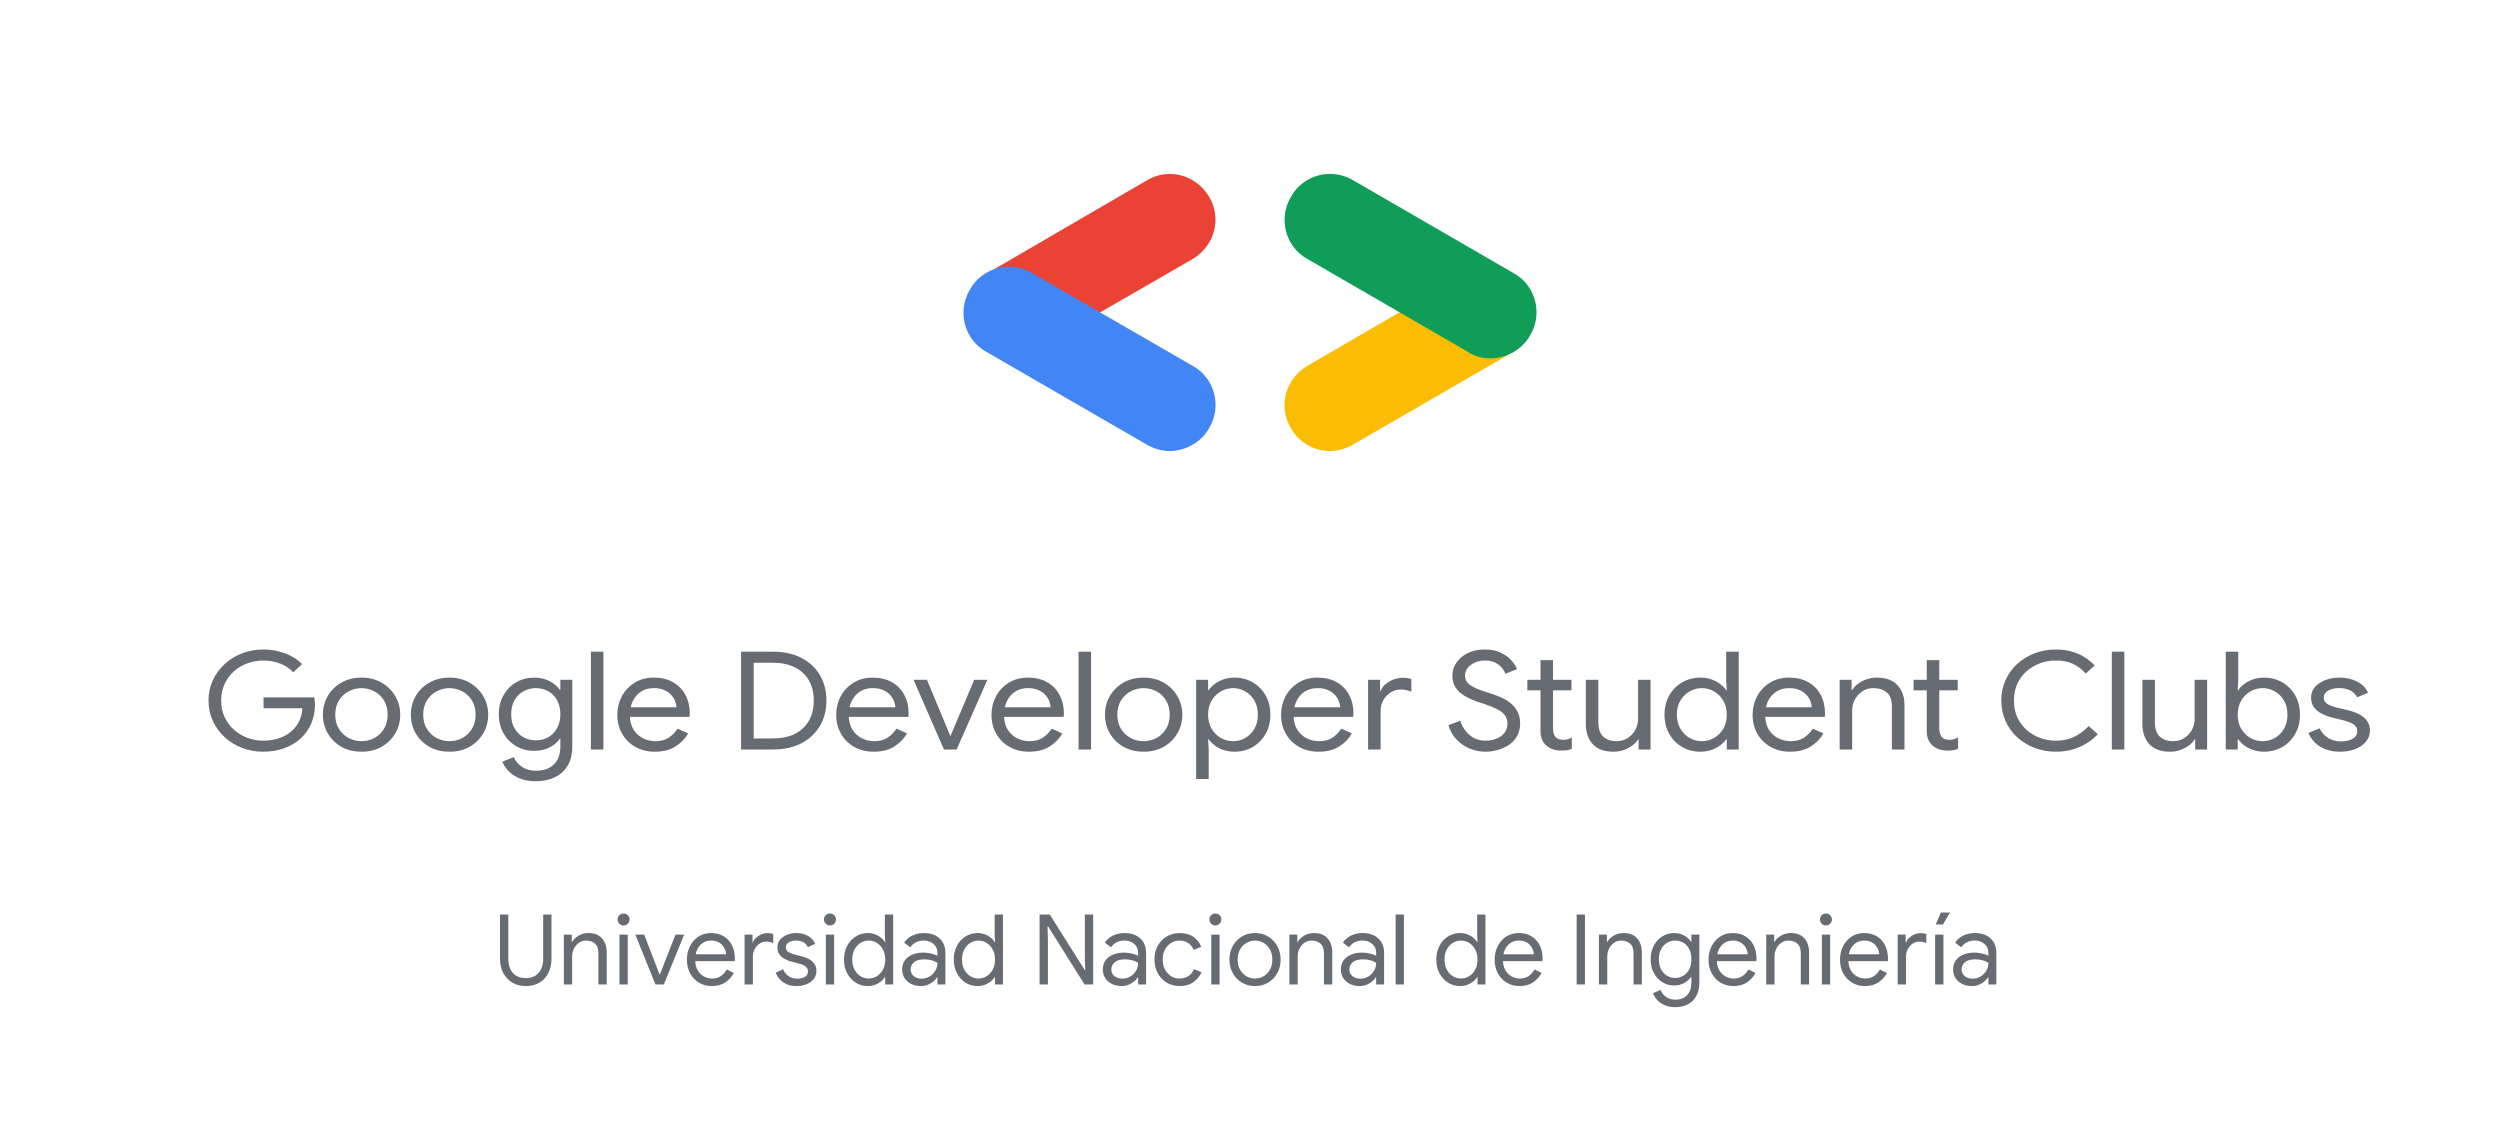 <svg width="200" height="91" viewBox="0 0 200 91" fill="none" xmlns="http://www.w3.org/2000/svg">
<path d="M87.99 25L95.417 20.719C97.167 19.667 97.771 17.49 96.729 15.74C95.677 13.99 93.5 13.385 91.75 14.427L78.99 21.854L87.99 25Z" fill="#EA4335"/>
<path d="M93.583 36.083C94.802 36.083 96.115 35.385 96.729 34.25C97.781 32.5 97.167 30.229 95.417 29.271L82.573 21.854C80.823 20.802 78.552 21.417 77.594 23.167C76.542 24.917 77.156 27.188 78.906 28.146L91.75 35.573C92.354 35.917 92.969 36.083 93.583 36.083Z" fill="#4285F4"/>
<path d="M106.417 36.083C107.021 36.083 107.635 35.906 108.25 35.562L121.094 28.135L112.094 24.906L104.583 29.271C102.833 30.323 102.229 32.5 103.271 34.25C103.885 35.385 105.115 36.083 106.417 36.083Z" fill="#FBBC04"/>
<path d="M119.261 28.667C120.479 28.667 121.792 27.969 122.406 26.833C123.458 25.083 122.844 22.812 121.094 21.854L108.261 14.427C106.511 13.375 104.24 13.99 103.281 15.74C102.229 17.49 102.844 19.76 104.594 20.719L117.427 28.146C117.948 28.49 118.563 28.667 119.261 28.667Z" fill="#0F9D58"/>
<g clip-path="url(#clip0_0_1)">
<path d="M21.055 60.137C20.458 60.137 19.894 60.035 19.362 59.832C18.831 59.625 18.365 59.336 17.965 58.966C17.566 58.596 17.252 58.163 17.023 57.667C16.795 57.171 16.68 56.63 16.68 56.044C16.68 55.463 16.795 54.924 17.023 54.428C17.252 53.932 17.566 53.499 17.965 53.129C18.365 52.759 18.831 52.472 19.362 52.269C19.894 52.062 20.458 51.958 21.055 51.958C21.679 51.958 22.263 52.062 22.808 52.269C23.357 52.472 23.81 52.759 24.165 53.129L23.454 53.788C23.274 53.58 23.056 53.408 22.802 53.269C22.551 53.131 22.281 53.025 21.991 52.952C21.701 52.879 21.394 52.842 21.069 52.842C20.621 52.842 20.192 52.918 19.784 53.068C19.375 53.218 19.015 53.434 18.703 53.715C18.391 53.995 18.145 54.333 17.965 54.727C17.785 55.117 17.695 55.557 17.695 56.044C17.695 56.536 17.787 56.98 17.972 57.374C18.156 57.764 18.404 58.1 18.716 58.38C19.033 58.661 19.393 58.877 19.797 59.027C20.206 59.178 20.629 59.253 21.069 59.253C21.446 59.253 21.813 59.204 22.169 59.106C22.529 59.005 22.852 58.85 23.137 58.643C23.427 58.435 23.667 58.169 23.856 57.844C24.045 57.514 24.159 57.12 24.198 56.66H21.082V55.794H25.147C25.16 55.892 25.171 55.986 25.18 56.075C25.193 56.16 25.2 56.254 25.2 56.356V56.362C25.2 56.923 25.097 57.435 24.89 57.899C24.688 58.362 24.403 58.761 24.034 59.094C23.665 59.423 23.227 59.68 22.722 59.863C22.217 60.046 21.662 60.137 21.055 60.137ZM28.922 60.137C28.316 60.137 27.78 60.007 27.314 59.747C26.853 59.482 26.491 59.127 26.227 58.679C25.964 58.228 25.832 57.726 25.832 57.173C25.832 56.62 25.964 56.12 26.227 55.672C26.491 55.221 26.853 54.865 27.314 54.605C27.78 54.341 28.316 54.209 28.922 54.209C29.528 54.209 30.062 54.343 30.523 54.611C30.989 54.876 31.353 55.233 31.617 55.685C31.885 56.132 32.019 56.628 32.019 57.173C32.019 57.726 31.885 58.228 31.617 58.679C31.353 59.127 30.989 59.482 30.523 59.747C30.062 60.007 29.528 60.137 28.922 60.137V60.137ZM28.922 59.295C29.282 59.295 29.623 59.212 29.943 59.045C30.264 58.874 30.521 58.631 30.714 58.313C30.912 57.996 31.011 57.616 31.011 57.173C31.011 56.73 30.912 56.349 30.714 56.032C30.521 55.715 30.264 55.473 29.943 55.306C29.623 55.136 29.282 55.05 28.922 55.05C28.562 55.05 28.219 55.136 27.894 55.306C27.573 55.473 27.314 55.715 27.117 56.032C26.919 56.349 26.82 56.73 26.82 57.173C26.82 57.616 26.919 57.996 27.117 58.313C27.314 58.631 27.573 58.874 27.894 59.045C28.219 59.212 28.562 59.295 28.922 59.295V59.295ZM35.959 60.137C35.353 60.137 34.817 60.007 34.352 59.747C33.89 59.482 33.528 59.127 33.264 58.679C33.001 58.228 32.869 57.726 32.869 57.173C32.869 56.62 33.001 56.12 33.264 55.672C33.528 55.221 33.89 54.865 34.352 54.605C34.817 54.341 35.353 54.209 35.959 54.209C36.565 54.209 37.099 54.343 37.56 54.611C38.026 54.876 38.391 55.233 38.654 55.685C38.922 56.132 39.056 56.628 39.056 57.173C39.056 57.726 38.922 58.228 38.654 58.679C38.391 59.127 38.026 59.482 37.56 59.747C37.099 60.007 36.565 60.137 35.959 60.137ZM35.959 59.295C36.319 59.295 36.66 59.212 36.98 59.045C37.301 58.874 37.558 58.631 37.751 58.313C37.949 57.996 38.048 57.616 38.048 57.173C38.048 56.73 37.949 56.349 37.751 56.032C37.558 55.715 37.301 55.473 36.98 55.306C36.66 55.136 36.319 55.05 35.959 55.05C35.599 55.05 35.256 55.136 34.931 55.306C34.611 55.473 34.352 55.715 34.154 56.032C33.956 56.349 33.857 56.73 33.857 57.173C33.857 57.616 33.956 57.996 34.154 58.313C34.352 58.631 34.611 58.874 34.931 59.045C35.256 59.212 35.599 59.295 35.959 59.295ZM42.864 62.498C42.355 62.498 41.916 62.418 41.547 62.26C41.182 62.105 40.888 61.906 40.664 61.662C40.44 61.422 40.282 61.178 40.19 60.93L41.105 60.57C41.233 60.879 41.448 61.137 41.751 61.345C42.054 61.552 42.425 61.656 42.864 61.656C43.497 61.656 43.983 61.485 44.321 61.143C44.659 60.806 44.828 60.334 44.828 59.728V59.106H44.782C44.593 59.379 44.321 59.608 43.965 59.795C43.609 59.978 43.196 60.07 42.726 60.07C42.208 60.07 41.733 59.946 41.303 59.698C40.873 59.45 40.532 59.106 40.282 58.667C40.031 58.224 39.906 57.716 39.906 57.142C39.906 56.565 40.031 56.057 40.282 55.617C40.532 55.174 40.873 54.829 41.303 54.581C41.733 54.333 42.208 54.209 42.726 54.209C43.196 54.209 43.609 54.302 43.965 54.489C44.321 54.676 44.593 54.908 44.782 55.184H44.828V54.386H45.783V59.741C45.783 60.359 45.654 60.871 45.395 61.278C45.14 61.688 44.795 61.993 44.36 62.193C43.925 62.396 43.427 62.498 42.864 62.498ZM42.864 59.228C43.22 59.228 43.548 59.147 43.846 58.984C44.145 58.818 44.382 58.578 44.558 58.265C44.738 57.952 44.828 57.577 44.828 57.142C44.828 56.691 44.738 56.311 44.558 56.002C44.382 55.689 44.145 55.453 43.846 55.294C43.548 55.132 43.22 55.05 42.864 55.05C42.513 55.05 42.186 55.134 41.883 55.3C41.584 55.463 41.345 55.699 41.165 56.008C40.984 56.317 40.895 56.695 40.895 57.142C40.895 57.586 40.984 57.962 41.165 58.271C41.345 58.58 41.584 58.818 41.883 58.984C42.186 59.147 42.513 59.228 42.864 59.228ZM47.271 59.96V52.135H48.273V59.96H47.271ZM52.385 60.137C51.801 60.137 51.283 60.009 50.83 59.753C50.378 59.497 50.024 59.147 49.77 58.704C49.515 58.261 49.387 57.754 49.387 57.185C49.387 56.652 49.506 56.16 49.743 55.709C49.985 55.258 50.323 54.896 50.758 54.623C51.197 54.347 51.711 54.209 52.3 54.209C52.897 54.209 53.411 54.331 53.841 54.575C54.272 54.819 54.601 55.156 54.83 55.587C55.063 56.018 55.179 56.51 55.179 57.063C55.179 57.116 55.177 57.169 55.172 57.222C55.172 57.27 55.168 57.313 55.159 57.35H49.974V56.581H54.118C54.109 56.431 54.072 56.266 54.006 56.087C53.94 55.908 53.835 55.742 53.69 55.587C53.545 55.428 53.358 55.3 53.13 55.203C52.906 55.101 52.629 55.05 52.3 55.05C51.909 55.05 51.568 55.144 51.278 55.331C50.993 55.518 50.773 55.772 50.62 56.093C50.466 56.41 50.389 56.774 50.389 57.185C50.389 57.657 50.486 58.049 50.679 58.362C50.877 58.675 51.131 58.909 51.443 59.064C51.755 59.218 52.08 59.295 52.418 59.295C52.858 59.295 53.22 59.2 53.505 59.009C53.795 58.813 54.028 58.574 54.204 58.289L55.054 58.673C54.817 59.092 54.476 59.442 54.032 59.722C53.593 59.999 53.044 60.137 52.385 60.137ZM59.288 59.96V52.135H61.838C62.721 52.135 63.481 52.302 64.118 52.635C64.755 52.964 65.247 53.424 65.594 54.013C65.941 54.603 66.114 55.28 66.114 56.044C66.114 56.813 65.941 57.49 65.594 58.075C65.247 58.661 64.755 59.123 64.118 59.46C63.481 59.794 62.721 59.96 61.838 59.96H59.288ZM60.296 59.076H61.838C62.501 59.076 63.077 58.958 63.564 58.722C64.052 58.482 64.43 58.136 64.698 57.685C64.966 57.234 65.1 56.687 65.1 56.044C65.1 55.406 64.966 54.861 64.698 54.41C64.43 53.959 64.052 53.615 63.564 53.379C63.077 53.139 62.501 53.019 61.838 53.019H60.296V59.076ZM69.895 60.137C69.311 60.137 68.793 60.009 68.341 59.753C67.888 59.497 67.534 59.147 67.28 58.704C67.025 58.261 66.898 57.754 66.898 57.185C66.898 56.652 67.016 56.16 67.253 55.709C67.495 55.258 67.833 54.896 68.268 54.623C68.707 54.347 69.221 54.209 69.81 54.209C70.407 54.209 70.921 54.331 71.352 54.575C71.782 54.819 72.112 55.156 72.34 55.587C72.573 56.018 72.689 56.51 72.689 57.063C72.689 57.116 72.687 57.169 72.683 57.222C72.683 57.27 72.678 57.313 72.669 57.35H67.484V56.581H71.628C71.62 56.431 71.582 56.266 71.516 56.087C71.451 55.908 71.345 55.742 71.2 55.587C71.055 55.428 70.868 55.3 70.64 55.203C70.416 55.101 70.139 55.05 69.81 55.05C69.419 55.05 69.079 55.144 68.789 55.331C68.503 55.518 68.283 55.772 68.13 56.093C67.976 56.41 67.899 56.774 67.899 57.185C67.899 57.657 67.996 58.049 68.189 58.362C68.387 58.675 68.641 58.909 68.953 59.064C69.265 59.218 69.59 59.295 69.928 59.295C70.368 59.295 70.73 59.2 71.016 59.009C71.305 58.813 71.538 58.574 71.714 58.289L72.564 58.673C72.327 59.092 71.986 59.442 71.543 59.722C71.103 59.999 70.554 60.137 69.895 60.137ZM75.516 59.96L73.084 54.386H74.158L76.023 58.868H76.043L77.934 54.386H78.988L76.53 59.96H75.516ZM82.317 60.137C81.733 60.137 81.214 60.009 80.762 59.753C80.309 59.497 79.956 59.147 79.701 58.704C79.446 58.261 79.319 57.754 79.319 57.185C79.319 56.652 79.437 56.16 79.675 55.709C79.916 55.258 80.254 54.896 80.689 54.623C81.129 54.347 81.642 54.209 82.231 54.209C82.829 54.209 83.342 54.331 83.773 54.575C84.203 54.819 84.533 55.156 84.761 55.587C84.994 56.018 85.11 56.51 85.11 57.063C85.11 57.116 85.108 57.169 85.104 57.222C85.104 57.27 85.099 57.313 85.091 57.35H79.905V56.581H84.05C84.041 56.431 84.004 56.266 83.938 56.087C83.872 55.908 83.766 55.742 83.621 55.587C83.476 55.428 83.29 55.3 83.061 55.203C82.837 55.101 82.561 55.05 82.231 55.05C81.84 55.05 81.5 55.144 81.21 55.331C80.924 55.518 80.705 55.772 80.551 56.093C80.397 56.41 80.32 56.774 80.32 57.185C80.32 57.657 80.417 58.049 80.61 58.362C80.808 58.675 81.063 58.909 81.374 59.064C81.686 59.218 82.011 59.295 82.35 59.295C82.789 59.295 83.151 59.2 83.437 59.009C83.727 58.813 83.96 58.574 84.135 58.289L84.985 58.673C84.748 59.092 84.408 59.442 83.964 59.722C83.525 59.999 82.976 60.137 82.317 60.137ZM86.283 59.96V52.135H87.284V59.96H86.283ZM91.489 60.137C90.883 60.137 90.347 60.007 89.881 59.747C89.42 59.482 89.058 59.127 88.794 58.679C88.53 58.228 88.399 57.726 88.399 57.173C88.399 56.62 88.53 56.12 88.794 55.672C89.058 55.221 89.42 54.865 89.881 54.605C90.347 54.341 90.883 54.209 91.489 54.209C92.095 54.209 92.629 54.343 93.09 54.611C93.555 54.876 93.92 55.233 94.184 55.685C94.452 56.132 94.585 56.628 94.585 57.173C94.585 57.726 94.452 58.228 94.184 58.679C93.92 59.127 93.555 59.482 93.09 59.747C92.629 60.007 92.095 60.137 91.489 60.137ZM91.489 59.295C91.849 59.295 92.189 59.212 92.51 59.045C92.831 58.874 93.088 58.631 93.281 58.313C93.479 57.996 93.577 57.616 93.577 57.173C93.577 56.73 93.479 56.349 93.281 56.032C93.088 55.715 92.831 55.473 92.51 55.306C92.189 55.136 91.849 55.05 91.489 55.05C91.129 55.05 90.786 55.136 90.461 55.306C90.14 55.473 89.881 55.715 89.683 56.032C89.486 56.349 89.387 56.73 89.387 57.173C89.387 57.616 89.486 57.996 89.683 58.313C89.881 58.631 90.14 58.874 90.461 59.045C90.786 59.212 91.129 59.295 91.489 59.295ZM95.693 62.321V54.386H96.648V55.215H96.695C96.804 55.04 96.96 54.877 97.162 54.727C97.364 54.572 97.599 54.449 97.867 54.355C98.135 54.257 98.43 54.209 98.75 54.209C99.299 54.209 99.791 54.337 100.226 54.593C100.661 54.849 101.004 55.199 101.254 55.642C101.504 56.085 101.63 56.596 101.63 57.173C101.63 57.75 101.504 58.261 101.254 58.704C101.004 59.147 100.661 59.497 100.226 59.753C99.791 60.009 99.299 60.137 98.75 60.137C98.271 60.137 97.85 60.035 97.485 59.832C97.125 59.625 96.861 59.395 96.695 59.143H96.648L96.695 59.905V62.321H95.693ZM98.645 59.295C98.992 59.295 99.317 59.21 99.62 59.039C99.923 58.864 100.167 58.618 100.351 58.301C100.536 57.98 100.628 57.604 100.628 57.173C100.628 56.738 100.536 56.362 100.351 56.044C100.167 55.727 99.923 55.483 99.62 55.313C99.317 55.138 98.992 55.05 98.645 55.05C98.298 55.05 97.973 55.138 97.67 55.313C97.367 55.483 97.121 55.727 96.932 56.044C96.743 56.362 96.648 56.738 96.648 57.173C96.648 57.612 96.743 57.99 96.932 58.307C97.121 58.62 97.367 58.864 97.67 59.039C97.973 59.21 98.298 59.295 98.645 59.295ZM105.483 60.137C104.898 60.137 104.38 60.009 103.928 59.753C103.475 59.497 103.122 59.147 102.867 58.704C102.612 58.261 102.485 57.754 102.485 57.185C102.485 56.652 102.603 56.16 102.84 55.709C103.082 55.258 103.42 54.896 103.855 54.623C104.294 54.347 104.808 54.209 105.397 54.209C105.994 54.209 106.508 54.331 106.939 54.575C107.369 54.819 107.699 55.156 107.927 55.587C108.16 56.018 108.276 56.51 108.276 57.063C108.276 57.116 108.274 57.169 108.27 57.222C108.27 57.27 108.265 57.313 108.257 57.35H103.071V56.581H107.215C107.207 56.431 107.169 56.266 107.103 56.087C107.038 55.908 106.932 55.742 106.787 55.587C106.642 55.428 106.456 55.3 106.227 55.203C106.003 55.101 105.726 55.05 105.397 55.05C105.006 55.05 104.666 55.144 104.376 55.331C104.09 55.518 103.871 55.772 103.717 56.093C103.563 56.41 103.486 56.774 103.486 57.185C103.486 57.657 103.583 58.049 103.776 58.362C103.974 58.675 104.229 58.909 104.54 59.064C104.852 59.218 105.177 59.295 105.516 59.295C105.955 59.295 106.317 59.2 106.603 59.009C106.893 58.813 107.125 58.574 107.301 58.289L108.151 58.673C107.914 59.092 107.573 59.442 107.13 59.722C106.691 59.999 106.141 60.137 105.483 60.137ZM109.448 59.96V54.386H110.404V55.282H110.45C110.529 55.071 110.661 54.888 110.845 54.733C111.03 54.575 111.243 54.451 111.484 54.361C111.726 54.268 111.963 54.221 112.196 54.221C112.38 54.221 112.523 54.231 112.624 54.251C112.725 54.268 112.82 54.294 112.908 54.331V55.337C112.78 55.28 112.644 55.237 112.499 55.209C112.354 55.176 112.207 55.16 112.058 55.16C111.768 55.16 111.5 55.237 111.254 55.392C111.012 55.546 110.817 55.752 110.667 56.008C110.522 56.26 110.45 56.538 110.45 56.843V59.96H109.448V59.96ZM118.824 60.137C118.416 60.137 118.009 60.058 117.605 59.899C117.206 59.737 116.852 59.499 116.545 59.186C116.237 58.873 116.013 58.482 115.872 58.014L116.828 57.655C116.96 58.106 117.203 58.486 117.559 58.795C117.915 59.1 118.343 59.253 118.844 59.253C119.16 59.253 119.45 59.2 119.714 59.094C119.977 58.988 120.19 58.834 120.353 58.631C120.515 58.423 120.597 58.175 120.597 57.886C120.597 57.622 120.526 57.398 120.386 57.215C120.25 57.033 120.043 56.872 119.766 56.734C119.49 56.591 119.152 56.453 118.752 56.319L118.218 56.148C117.985 56.067 117.748 55.969 117.507 55.855C117.265 55.742 117.043 55.603 116.841 55.441C116.643 55.278 116.485 55.083 116.367 54.855C116.248 54.623 116.189 54.351 116.189 54.038C116.189 53.66 116.299 53.314 116.518 53.001C116.738 52.684 117.041 52.432 117.427 52.245C117.814 52.054 118.26 51.958 118.765 51.958C119.292 51.958 119.734 52.047 120.089 52.226C120.45 52.405 120.733 52.617 120.939 52.861C121.15 53.105 121.291 53.328 121.361 53.532L120.425 53.904C120.381 53.753 120.291 53.597 120.155 53.434C120.023 53.267 119.846 53.127 119.622 53.013C119.398 52.899 119.116 52.842 118.778 52.842C118.501 52.842 118.242 52.895 118.001 53.001C117.763 53.103 117.57 53.243 117.421 53.422C117.276 53.597 117.203 53.802 117.203 54.038C117.203 54.363 117.344 54.621 117.625 54.812C117.911 55.004 118.295 55.174 118.778 55.325L119.332 55.502C119.582 55.583 119.839 55.683 120.103 55.8C120.366 55.914 120.612 56.063 120.84 56.246C121.069 56.429 121.253 56.652 121.394 56.917C121.539 57.181 121.611 57.5 121.611 57.874C121.611 58.273 121.526 58.616 121.354 58.905C121.187 59.194 120.966 59.43 120.689 59.612C120.412 59.791 120.109 59.924 119.78 60.009C119.455 60.094 119.136 60.137 118.824 60.137ZM122.187 54.386H125.718V55.227H122.187V54.386ZM123.241 58.496V52.812H124.242V58.265C124.242 58.557 124.306 58.785 124.433 58.948C124.565 59.106 124.78 59.186 125.079 59.186C125.215 59.186 125.338 59.167 125.448 59.131C125.558 59.094 125.657 59.049 125.745 58.996V59.905C125.639 59.95 125.525 59.985 125.402 60.009C125.283 60.033 125.121 60.046 124.914 60.046C124.409 60.046 124.003 59.909 123.695 59.637C123.392 59.364 123.241 58.984 123.241 58.496ZM129.092 60.137C128.354 60.137 127.799 59.938 127.425 59.539C127.052 59.137 126.865 58.588 126.865 57.893V54.386H127.867V57.752C127.867 58.305 128.003 58.702 128.275 58.942C128.552 59.178 128.897 59.295 129.31 59.295C129.661 59.295 129.966 59.21 130.226 59.039C130.489 58.864 130.691 58.643 130.832 58.374C130.972 58.106 131.043 57.825 131.043 57.533V54.386H132.044V59.96H131.089V59.149H131.043C130.942 59.324 130.79 59.486 130.588 59.637C130.386 59.787 130.157 59.907 129.903 59.997C129.648 60.09 129.378 60.137 129.092 60.137ZM136.039 60.137C135.495 60.137 135.003 60.009 134.563 59.753C134.129 59.497 133.786 59.147 133.536 58.704C133.285 58.261 133.16 57.75 133.16 57.173C133.16 56.596 133.285 56.085 133.536 55.642C133.786 55.199 134.129 54.849 134.563 54.593C135.003 54.337 135.495 54.209 136.039 54.209C136.36 54.209 136.654 54.257 136.922 54.355C137.19 54.449 137.423 54.572 137.621 54.727C137.823 54.877 137.981 55.04 138.095 55.215H138.141L138.095 54.44V52.135H139.097V59.96H138.141V59.143H138.095C137.981 59.31 137.823 59.47 137.621 59.625C137.423 59.775 137.19 59.897 136.922 59.991C136.654 60.088 136.36 60.137 136.039 60.137ZM136.145 59.295C136.492 59.295 136.817 59.21 137.12 59.039C137.423 58.864 137.669 58.62 137.858 58.307C138.047 57.99 138.141 57.612 138.141 57.173C138.141 56.738 138.047 56.362 137.858 56.044C137.669 55.727 137.423 55.483 137.12 55.313C136.817 55.138 136.492 55.05 136.145 55.05C135.798 55.05 135.473 55.138 135.17 55.313C134.866 55.483 134.62 55.727 134.432 56.044C134.243 56.362 134.148 56.738 134.148 57.173C134.148 57.604 134.243 57.98 134.432 58.301C134.62 58.618 134.866 58.864 135.17 59.039C135.473 59.21 135.798 59.295 136.145 59.295ZM143.207 60.137C142.623 60.137 142.104 60.009 141.652 59.753C141.199 59.497 140.846 59.147 140.591 58.704C140.336 58.261 140.209 57.754 140.209 57.185C140.209 56.652 140.327 56.16 140.565 55.709C140.806 55.258 141.145 54.896 141.579 54.623C142.019 54.347 142.533 54.209 143.121 54.209C143.719 54.209 144.232 54.331 144.663 54.575C145.093 54.819 145.423 55.156 145.651 55.587C145.884 56.018 146 56.51 146 57.063C146 57.116 145.998 57.169 145.994 57.222C145.994 57.27 145.99 57.313 145.981 57.35H140.795V56.581H144.94C144.931 56.431 144.894 56.266 144.828 56.087C144.762 55.908 144.656 55.742 144.511 55.587C144.366 55.428 144.18 55.3 143.951 55.203C143.727 55.101 143.451 55.05 143.121 55.05C142.73 55.05 142.39 55.144 142.1 55.331C141.814 55.518 141.595 55.772 141.441 56.093C141.287 56.41 141.21 56.774 141.21 57.185C141.21 57.657 141.307 58.049 141.5 58.362C141.698 58.675 141.953 58.909 142.265 59.064C142.576 59.218 142.902 59.295 143.24 59.295C143.679 59.295 144.041 59.2 144.327 59.009C144.617 58.813 144.85 58.574 145.025 58.289L145.875 58.673C145.638 59.092 145.298 59.442 144.854 59.722C144.415 59.999 143.866 60.137 143.207 60.137ZM147.173 59.96V54.386H148.128V55.203H148.174C148.332 54.934 148.589 54.703 148.945 54.508C149.305 54.308 149.698 54.209 150.124 54.209C150.862 54.209 151.418 54.408 151.791 54.806C152.169 55.205 152.358 55.731 152.358 56.386V59.96H151.35V56.526C151.35 55.99 151.209 55.609 150.928 55.386C150.652 55.162 150.294 55.05 149.854 55.05C149.52 55.05 149.228 55.138 148.978 55.313C148.728 55.483 148.53 55.703 148.385 55.971C148.244 56.24 148.174 56.524 148.174 56.825V59.96H147.173ZM153.086 54.386H156.618V55.227H153.086V54.386ZM154.14 58.496V52.812H155.142V58.265C155.142 58.557 155.206 58.785 155.333 58.948C155.465 59.106 155.68 59.186 155.979 59.186C156.115 59.186 156.238 59.167 156.348 59.131C156.458 59.094 156.556 59.049 156.644 58.996V59.905C156.539 59.95 156.425 59.985 156.302 60.009C156.183 60.033 156.02 60.046 155.814 60.046C155.309 60.046 154.903 59.909 154.595 59.637C154.292 59.364 154.14 58.984 154.14 58.496ZM164.478 60.137C163.859 60.137 163.284 60.033 162.752 59.826C162.221 59.619 161.755 59.332 161.355 58.966C160.96 58.596 160.652 58.161 160.433 57.661C160.213 57.161 160.103 56.622 160.103 56.044C160.103 55.463 160.213 54.924 160.433 54.428C160.652 53.932 160.96 53.501 161.355 53.135C161.755 52.765 162.221 52.476 162.752 52.269C163.284 52.062 163.859 51.958 164.478 51.958C164.913 51.958 165.317 52.009 165.691 52.111C166.064 52.212 166.409 52.358 166.725 52.55C167.041 52.741 167.325 52.971 167.575 53.239L166.857 53.885C166.642 53.645 166.413 53.448 166.172 53.294C165.934 53.139 165.675 53.025 165.394 52.952C165.117 52.879 164.812 52.842 164.478 52.842C163.872 52.842 163.314 52.974 162.805 53.239C162.295 53.499 161.887 53.869 161.579 54.349C161.272 54.825 161.118 55.39 161.118 56.044C161.118 56.695 161.272 57.26 161.579 57.74C161.887 58.22 162.295 58.592 162.805 58.856C163.314 59.12 163.872 59.253 164.478 59.253C164.852 59.253 165.192 59.206 165.5 59.112C165.811 59.015 166.099 58.879 166.363 58.704C166.626 58.529 166.87 58.322 167.094 58.082L167.825 58.734C167.579 59.007 167.285 59.249 166.943 59.46C166.6 59.672 166.222 59.838 165.809 59.96C165.396 60.078 164.953 60.137 164.478 60.137ZM168.945 59.96V52.135H169.947V59.96H168.945ZM173.618 60.137C172.88 60.137 172.324 59.938 171.951 59.539C171.577 59.137 171.39 58.588 171.39 57.893V54.386H172.392V57.752C172.392 58.305 172.528 58.702 172.8 58.942C173.077 59.178 173.422 59.295 173.835 59.295C174.186 59.295 174.492 59.21 174.751 59.039C175.014 58.864 175.216 58.643 175.357 58.374C175.498 58.106 175.568 57.825 175.568 57.533V54.386H176.569V59.96H175.614V59.149H175.568C175.467 59.324 175.315 59.486 175.113 59.637C174.911 59.787 174.683 59.907 174.428 59.997C174.173 60.09 173.903 60.137 173.618 60.137ZM181.118 60.137C180.797 60.137 180.503 60.088 180.235 59.991C179.967 59.897 179.732 59.775 179.53 59.625C179.328 59.47 179.172 59.31 179.062 59.143H179.016V59.96H178.06V52.135H179.062V54.44L179.016 55.215H179.062C179.172 55.04 179.328 54.877 179.53 54.727C179.732 54.572 179.967 54.449 180.235 54.355C180.503 54.257 180.797 54.209 181.118 54.209C181.667 54.209 182.159 54.337 182.594 54.593C183.028 54.849 183.371 55.199 183.621 55.642C183.872 56.085 183.997 56.596 183.997 57.173C183.997 57.75 183.872 58.261 183.621 58.704C183.371 59.147 183.028 59.497 182.594 59.753C182.159 60.009 181.667 60.137 181.118 60.137ZM181.012 59.295C181.359 59.295 181.684 59.21 181.987 59.039C182.291 58.864 182.534 58.618 182.719 58.301C182.903 57.98 182.996 57.604 182.996 57.173C182.996 56.738 182.903 56.362 182.719 56.044C182.534 55.727 182.291 55.483 181.987 55.313C181.684 55.138 181.359 55.05 181.012 55.05C180.665 55.05 180.34 55.138 180.037 55.313C179.734 55.483 179.488 55.727 179.299 56.044C179.11 56.362 179.016 56.738 179.016 57.173C179.016 57.612 179.11 57.99 179.299 58.307C179.488 58.62 179.734 58.864 180.037 59.039C180.34 59.21 180.665 59.295 181.012 59.295ZM187.211 60.137C186.763 60.137 186.368 60.07 186.025 59.936C185.683 59.798 185.399 59.615 185.175 59.387C184.951 59.155 184.784 58.905 184.675 58.637L185.571 58.265C185.729 58.602 185.957 58.862 186.256 59.045C186.555 59.224 186.897 59.314 187.284 59.314C187.653 59.314 187.96 59.245 188.206 59.106C188.457 58.968 188.582 58.765 188.582 58.496C188.582 58.33 188.529 58.189 188.424 58.075C188.323 57.962 188.173 57.866 187.976 57.789C187.782 57.708 187.543 57.634 187.257 57.569L186.526 57.392C186.24 57.319 185.973 57.218 185.722 57.087C185.472 56.953 185.27 56.782 185.116 56.575C184.962 56.368 184.885 56.116 184.885 55.819C184.885 55.481 184.991 55.193 185.202 54.953C185.417 54.713 185.696 54.53 186.038 54.404C186.385 54.274 186.757 54.209 187.152 54.209C187.499 54.209 187.824 54.255 188.127 54.349C188.43 54.438 188.696 54.572 188.924 54.752C189.153 54.93 189.326 55.152 189.445 55.416L188.569 55.782C188.419 55.506 188.217 55.315 187.962 55.209C187.712 55.099 187.433 55.044 187.126 55.044C186.796 55.044 186.508 55.111 186.262 55.245C186.021 55.38 185.9 55.563 185.9 55.794C185.9 56.03 185.999 56.207 186.197 56.325C186.399 56.439 186.647 56.532 186.941 56.606L187.811 56.813C188.404 56.951 188.85 57.157 189.148 57.429C189.447 57.702 189.596 58.035 189.596 58.429C189.596 58.779 189.489 59.082 189.274 59.338C189.063 59.594 188.775 59.791 188.41 59.93C188.05 60.068 187.651 60.137 187.211 60.137Z" fill="#676C72"/>
<path d="M42.057 78.884C41.652 78.884 41.295 78.792 40.985 78.609C40.676 78.422 40.434 78.164 40.258 77.835C40.086 77.503 40 77.119 40 76.684V73.16H40.665V76.718C40.665 77.008 40.716 77.27 40.819 77.503C40.926 77.736 41.081 77.919 41.283 78.053C41.49 78.183 41.747 78.248 42.057 78.248C42.366 78.248 42.624 78.183 42.83 78.053C43.04 77.919 43.197 77.736 43.3 77.503C43.403 77.27 43.455 77.008 43.455 76.718V73.16H44.119V76.684C44.119 77.119 44.037 77.503 43.873 77.835C43.709 78.164 43.472 78.422 43.163 78.609C42.857 78.792 42.488 78.884 42.057 78.884ZM45.107 78.758V74.77H45.743V75.355H45.771C45.874 75.164 46.044 74.998 46.281 74.856C46.522 74.715 46.782 74.644 47.06 74.644C47.553 74.644 47.922 74.787 48.166 75.074C48.414 75.357 48.538 75.733 48.538 76.203V78.758H47.874V76.3C47.874 75.914 47.78 75.643 47.593 75.487C47.41 75.326 47.173 75.246 46.883 75.246C46.665 75.246 46.472 75.307 46.304 75.429C46.136 75.551 46.004 75.71 45.909 75.905C45.817 76.096 45.771 76.298 45.771 76.512V78.758H45.107ZM49.557 78.758V74.77H50.221V78.758H49.557ZM49.883 74.037C49.754 74.037 49.641 73.989 49.545 73.894C49.454 73.798 49.408 73.686 49.408 73.556C49.408 73.422 49.454 73.309 49.545 73.218C49.641 73.126 49.754 73.08 49.883 73.08C50.021 73.08 50.136 73.126 50.227 73.218C50.319 73.309 50.365 73.422 50.365 73.556C50.365 73.686 50.319 73.798 50.227 73.894C50.136 73.989 50.021 74.037 49.883 74.037ZM52.436 78.758L50.826 74.77H51.536L52.768 77.973H52.785L54.04 74.77H54.733L53.106 78.758H52.436V78.758ZM56.94 78.884C56.554 78.884 56.21 78.792 55.908 78.609C55.611 78.425 55.376 78.175 55.204 77.858C55.036 77.541 54.952 77.178 54.952 76.77C54.952 76.392 55.03 76.04 55.187 75.716C55.347 75.391 55.572 75.131 55.863 74.936C56.153 74.742 56.493 74.644 56.882 74.644C57.28 74.644 57.62 74.732 57.902 74.908C58.189 75.08 58.408 75.32 58.561 75.63C58.714 75.939 58.79 76.29 58.79 76.684C58.79 76.722 58.788 76.76 58.785 76.798C58.785 76.833 58.782 76.863 58.779 76.89H55.341V76.34H58.091C58.084 76.233 58.057 76.117 58.011 75.991C57.969 75.861 57.898 75.74 57.799 75.63C57.703 75.515 57.581 75.423 57.432 75.355C57.287 75.282 57.104 75.246 56.882 75.246C56.623 75.246 56.397 75.313 56.206 75.446C56.015 75.58 55.868 75.761 55.765 75.991C55.666 76.22 55.616 76.48 55.616 76.77C55.616 77.11 55.681 77.392 55.811 77.618C55.941 77.839 56.109 78.005 56.315 78.116C56.521 78.227 56.737 78.282 56.963 78.282C57.253 78.282 57.493 78.213 57.684 78.076C57.875 77.935 58.028 77.763 58.143 77.56L58.704 77.835C58.548 78.137 58.324 78.387 58.034 78.586C57.744 78.784 57.379 78.884 56.94 78.884ZM59.566 78.758V74.77H60.202V75.412H60.231C60.285 75.259 60.372 75.127 60.495 75.017C60.617 74.902 60.756 74.812 60.913 74.747C61.073 74.683 61.232 74.65 61.388 74.65C61.507 74.65 61.6 74.658 61.669 74.673C61.738 74.684 61.801 74.704 61.858 74.73V75.452C61.774 75.41 61.684 75.379 61.589 75.36C61.493 75.338 61.396 75.326 61.297 75.326C61.102 75.326 60.924 75.381 60.764 75.492C60.603 75.599 60.474 75.744 60.374 75.928C60.279 76.111 60.231 76.311 60.231 76.529V78.758H59.566ZM63.735 78.884C63.437 78.884 63.173 78.836 62.944 78.741C62.719 78.641 62.532 78.51 62.383 78.345C62.238 78.181 62.127 78.004 62.05 77.812L62.646 77.543C62.753 77.784 62.904 77.969 63.099 78.099C63.297 78.229 63.525 78.294 63.781 78.294C64.025 78.294 64.23 78.246 64.394 78.15C64.558 78.051 64.64 77.904 64.64 77.709C64.64 77.591 64.606 77.492 64.537 77.412C64.472 77.327 64.375 77.257 64.245 77.2C64.115 77.142 63.955 77.091 63.764 77.045L63.282 76.919C63.095 76.869 62.917 76.796 62.749 76.701C62.581 76.606 62.446 76.485 62.343 76.34C62.243 76.191 62.194 76.01 62.194 75.796C62.194 75.555 62.264 75.349 62.406 75.177C62.547 75.005 62.732 74.873 62.961 74.782C63.191 74.69 63.435 74.644 63.695 74.644C63.924 74.644 64.138 74.677 64.336 74.742C64.539 74.807 64.715 74.904 64.864 75.034C65.016 75.16 65.133 75.317 65.213 75.504L64.634 75.773C64.535 75.574 64.401 75.437 64.233 75.36C64.069 75.28 63.884 75.24 63.678 75.24C63.46 75.24 63.269 75.288 63.105 75.383C62.944 75.479 62.864 75.611 62.864 75.779C62.864 75.947 62.931 76.073 63.065 76.157C63.198 76.237 63.362 76.304 63.557 76.357L64.136 76.506C64.525 76.606 64.82 76.753 65.018 76.947C65.217 77.142 65.316 77.381 65.316 77.663C65.316 77.912 65.245 78.128 65.104 78.311C64.963 78.494 64.772 78.636 64.531 78.735C64.291 78.834 64.025 78.884 63.735 78.884ZM66.066 78.758V74.77H66.73V78.758H66.066ZM66.392 74.037C66.262 74.037 66.15 73.989 66.054 73.894C65.963 73.798 65.917 73.686 65.917 73.556C65.917 73.422 65.963 73.309 66.054 73.218C66.15 73.126 66.262 73.08 66.392 73.08C66.53 73.08 66.644 73.126 66.736 73.218C66.828 73.309 66.873 73.422 66.873 73.556C66.873 73.686 66.828 73.798 66.736 73.894C66.644 73.989 66.53 74.037 66.392 74.037ZM69.427 78.884C69.068 78.884 68.743 78.792 68.453 78.609C68.166 78.425 67.939 78.175 67.771 77.858C67.603 77.541 67.519 77.177 67.519 76.764C67.519 76.352 67.603 75.987 67.771 75.67C67.939 75.353 68.166 75.103 68.453 74.919C68.743 74.736 69.068 74.644 69.427 74.644C69.641 74.644 69.835 74.679 70.011 74.747C70.191 74.812 70.347 74.9 70.481 75.011C70.615 75.122 70.718 75.24 70.79 75.366H70.819L70.79 74.81V73.16H71.455V78.758H70.819V78.173H70.79C70.718 78.292 70.615 78.406 70.481 78.517C70.347 78.624 70.191 78.712 70.011 78.781C69.835 78.85 69.641 78.884 69.427 78.884V78.884ZM69.495 78.282C69.728 78.282 69.944 78.221 70.143 78.099C70.345 77.977 70.508 77.803 70.63 77.578C70.756 77.348 70.819 77.077 70.819 76.764C70.819 76.451 70.756 76.182 70.63 75.956C70.508 75.727 70.345 75.551 70.143 75.429C69.944 75.307 69.728 75.246 69.495 75.246C69.266 75.246 69.05 75.307 68.848 75.429C68.649 75.551 68.487 75.727 68.361 75.956C68.239 76.182 68.178 76.451 68.178 76.764C68.178 77.07 68.239 77.339 68.361 77.572C68.487 77.801 68.649 77.977 68.848 78.099C69.05 78.221 69.266 78.282 69.495 78.282ZM73.671 78.884C73.377 78.884 73.118 78.827 72.892 78.712C72.667 78.597 72.489 78.441 72.359 78.242C72.233 78.04 72.17 77.811 72.17 77.555C72.17 77.261 72.247 77.014 72.4 76.816C72.552 76.613 72.755 76.462 73.007 76.363C73.263 76.26 73.545 76.208 73.855 76.208C74.031 76.208 74.193 76.224 74.342 76.254C74.495 76.281 74.626 76.313 74.737 76.352C74.852 76.39 74.938 76.428 74.995 76.466V76.225C74.995 75.924 74.888 75.685 74.674 75.509C74.46 75.33 74.201 75.24 73.895 75.24C73.673 75.24 73.467 75.288 73.276 75.383C73.089 75.479 72.94 75.612 72.829 75.784L72.331 75.412C72.434 75.255 72.564 75.12 72.72 75.005C72.877 74.891 73.055 74.803 73.253 74.742C73.456 74.677 73.669 74.644 73.895 74.644C74.437 74.644 74.861 74.787 75.167 75.074C75.476 75.36 75.631 75.746 75.631 76.231V78.758H74.995V78.185H74.966C74.897 78.299 74.8 78.41 74.674 78.517C74.548 78.624 74.401 78.712 74.233 78.781C74.065 78.85 73.878 78.884 73.671 78.884V78.884ZM73.734 78.294C73.964 78.294 74.174 78.237 74.365 78.122C74.556 78.007 74.708 77.855 74.823 77.663C74.938 77.469 74.995 77.257 74.995 77.028C74.876 76.944 74.728 76.877 74.548 76.827C74.368 76.774 74.172 76.747 73.958 76.747C73.576 76.747 73.295 76.825 73.116 76.982C72.94 77.138 72.852 77.331 72.852 77.56C72.852 77.778 72.936 77.956 73.104 78.093C73.272 78.227 73.482 78.294 73.734 78.294ZM78.209 78.884C77.85 78.884 77.525 78.792 77.235 78.609C76.948 78.425 76.721 78.175 76.553 77.858C76.385 77.541 76.301 77.177 76.301 76.764C76.301 76.352 76.385 75.987 76.553 75.67C76.721 75.353 76.948 75.103 77.235 74.919C77.525 74.736 77.85 74.644 78.209 74.644C78.423 74.644 78.618 74.679 78.793 74.747C78.973 74.812 79.129 74.9 79.263 75.011C79.397 75.122 79.5 75.24 79.572 75.366H79.601L79.572 74.81V73.16H80.237V78.758H79.601V78.173H79.572C79.5 78.292 79.397 78.406 79.263 78.517C79.129 78.624 78.973 78.712 78.793 78.781C78.618 78.85 78.423 78.884 78.209 78.884V78.884ZM78.278 78.282C78.511 78.282 78.726 78.221 78.925 78.099C79.127 77.977 79.29 77.803 79.412 77.578C79.538 77.348 79.601 77.077 79.601 76.764C79.601 76.451 79.538 76.182 79.412 75.956C79.29 75.727 79.127 75.551 78.925 75.429C78.726 75.307 78.511 75.246 78.278 75.246C78.049 75.246 77.833 75.307 77.63 75.429C77.432 75.551 77.269 75.727 77.143 75.956C77.021 76.182 76.96 76.451 76.96 76.764C76.96 77.07 77.021 77.339 77.143 77.572C77.269 77.801 77.432 77.977 77.63 78.099C77.833 78.221 78.049 78.282 78.278 78.282ZM83.167 78.758V73.16H83.981L86.788 77.618H86.822L86.788 76.535V73.16H87.452V78.758H86.765L83.832 74.088H83.803L83.832 75.166V78.758H83.167V78.758ZM89.727 78.884C89.433 78.884 89.173 78.827 88.947 78.712C88.722 78.597 88.544 78.441 88.415 78.242C88.289 78.04 88.225 77.811 88.225 77.555C88.225 77.261 88.302 77.014 88.455 76.816C88.608 76.613 88.81 76.462 89.062 76.363C89.318 76.26 89.6 76.208 89.91 76.208C90.086 76.208 90.248 76.224 90.397 76.254C90.55 76.281 90.681 76.313 90.792 76.352C90.907 76.39 90.993 76.428 91.05 76.466V76.225C91.05 75.924 90.943 75.685 90.729 75.509C90.515 75.33 90.256 75.24 89.95 75.24C89.728 75.24 89.522 75.288 89.331 75.383C89.144 75.479 88.995 75.612 88.884 75.784L88.386 75.412C88.489 75.255 88.619 75.12 88.775 75.005C88.932 74.891 89.11 74.803 89.308 74.742C89.511 74.677 89.725 74.644 89.95 74.644C90.492 74.644 90.916 74.787 91.222 75.074C91.531 75.36 91.686 75.746 91.686 76.231V78.758H91.05V78.185H91.021C90.953 78.299 90.855 78.41 90.729 78.517C90.603 78.624 90.456 78.712 90.288 78.781C90.12 78.85 89.933 78.884 89.727 78.884V78.884ZM89.79 78.294C90.019 78.294 90.229 78.237 90.42 78.122C90.611 78.007 90.764 77.855 90.878 77.663C90.993 77.469 91.05 77.257 91.05 77.028C90.932 76.944 90.783 76.877 90.603 76.827C90.424 76.774 90.227 76.747 90.013 76.747C89.631 76.747 89.35 76.825 89.171 76.982C88.995 77.138 88.907 77.331 88.907 77.56C88.907 77.778 88.991 77.956 89.159 78.093C89.328 78.227 89.537 78.294 89.79 78.294ZM94.373 78.884C93.983 78.884 93.636 78.792 93.33 78.609C93.025 78.422 92.786 78.168 92.614 77.847C92.442 77.526 92.356 77.165 92.356 76.764C92.356 76.355 92.442 75.993 92.614 75.675C92.786 75.359 93.025 75.108 93.33 74.925C93.636 74.738 93.983 74.644 94.373 74.644C94.824 74.644 95.192 74.747 95.479 74.954C95.769 75.16 95.975 75.423 96.097 75.744L95.496 75.996C95.397 75.752 95.248 75.567 95.049 75.441C94.854 75.311 94.619 75.246 94.344 75.246C94.107 75.246 93.888 75.309 93.685 75.435C93.487 75.561 93.325 75.737 93.198 75.962C93.076 76.187 93.015 76.455 93.015 76.764C93.015 77.066 93.076 77.331 93.198 77.56C93.325 77.79 93.487 77.967 93.685 78.093C93.888 78.219 94.107 78.282 94.344 78.282C94.627 78.282 94.869 78.217 95.072 78.088C95.274 77.954 95.425 77.769 95.525 77.532L96.12 77.778C95.99 78.088 95.778 78.349 95.484 78.563C95.194 78.777 94.824 78.884 94.373 78.884ZM96.901 78.758V74.77H97.566V78.758H96.901ZM97.228 74.037C97.098 74.037 96.985 73.989 96.89 73.894C96.798 73.798 96.752 73.686 96.752 73.556C96.752 73.422 96.798 73.309 96.89 73.218C96.985 73.126 97.098 73.08 97.228 73.08C97.365 73.08 97.48 73.126 97.571 73.218C97.663 73.309 97.709 73.422 97.709 73.556C97.709 73.686 97.663 73.798 97.571 73.894C97.48 73.989 97.365 74.037 97.228 74.037ZM100.405 78.884C100.004 78.884 99.649 78.79 99.34 78.603C99.034 78.416 98.794 78.162 98.618 77.841C98.442 77.52 98.354 77.161 98.354 76.764C98.354 76.367 98.442 76.008 98.618 75.687C98.794 75.366 99.034 75.112 99.34 74.925C99.649 74.738 100.004 74.644 100.405 74.644C100.807 74.644 101.16 74.74 101.465 74.931C101.775 75.122 102.015 75.378 102.187 75.698C102.363 76.019 102.451 76.374 102.451 76.764C102.451 77.161 102.363 77.52 102.187 77.841C102.015 78.162 101.775 78.416 101.465 78.603C101.16 78.79 100.807 78.884 100.405 78.884V78.884ZM100.405 78.282C100.646 78.282 100.871 78.223 101.082 78.105C101.292 77.983 101.462 77.809 101.591 77.583C101.721 77.354 101.786 77.081 101.786 76.764C101.786 76.447 101.721 76.176 101.591 75.951C101.462 75.721 101.292 75.548 101.082 75.429C100.871 75.307 100.646 75.246 100.405 75.246C100.165 75.246 99.938 75.307 99.724 75.429C99.51 75.548 99.338 75.721 99.208 75.951C99.078 76.176 99.013 76.447 99.013 76.764C99.013 77.081 99.078 77.354 99.208 77.583C99.338 77.809 99.51 77.983 99.724 78.105C99.938 78.223 100.165 78.282 100.405 78.282V78.282ZM103.149 78.758V74.77H103.785V75.355H103.814C103.917 75.164 104.087 74.998 104.324 74.856C104.564 74.715 104.824 74.644 105.103 74.644C105.595 74.644 105.964 74.787 106.208 75.074C106.457 75.357 106.581 75.733 106.581 76.203V78.758H105.916V76.3C105.916 75.914 105.823 75.643 105.636 75.487C105.452 75.326 105.215 75.246 104.925 75.246C104.707 75.246 104.515 75.307 104.346 75.429C104.178 75.551 104.047 75.71 103.951 75.905C103.86 76.096 103.814 76.298 103.814 76.512V78.758H103.149ZM108.769 78.884C108.475 78.884 108.215 78.827 107.99 78.712C107.765 78.597 107.587 78.441 107.457 78.242C107.331 78.04 107.268 77.811 107.268 77.555C107.268 77.261 107.344 77.014 107.497 76.816C107.65 76.613 107.852 76.462 108.104 76.363C108.36 76.26 108.643 76.208 108.952 76.208C109.128 76.208 109.29 76.224 109.439 76.254C109.592 76.281 109.724 76.313 109.835 76.352C109.949 76.39 110.035 76.428 110.093 76.466V76.225C110.093 75.924 109.986 75.685 109.772 75.509C109.558 75.33 109.298 75.24 108.993 75.24C108.771 75.24 108.565 75.288 108.374 75.383C108.187 75.479 108.038 75.612 107.927 75.784L107.428 75.412C107.532 75.255 107.661 75.12 107.818 75.005C107.975 74.891 108.152 74.803 108.351 74.742C108.553 74.677 108.767 74.644 108.993 74.644C109.535 74.644 109.959 74.787 110.264 75.074C110.574 75.36 110.728 75.746 110.728 76.231V78.758H110.093V78.185H110.064C109.995 78.299 109.898 78.41 109.772 78.517C109.646 78.624 109.499 78.712 109.331 78.781C109.162 78.85 108.975 78.884 108.769 78.884V78.884ZM108.832 78.294C109.061 78.294 109.271 78.237 109.462 78.122C109.653 78.007 109.806 77.855 109.921 77.663C110.035 77.469 110.093 77.257 110.093 77.028C109.974 76.944 109.825 76.877 109.646 76.827C109.466 76.774 109.269 76.747 109.056 76.747C108.674 76.747 108.393 76.825 108.213 76.982C108.038 77.138 107.95 77.331 107.95 77.56C107.95 77.778 108.034 77.956 108.202 78.093C108.37 78.227 108.58 78.294 108.832 78.294ZM111.65 78.758V73.16H112.314V78.758H111.65ZM116.81 78.884C116.451 78.884 116.126 78.792 115.836 78.609C115.55 78.425 115.322 78.175 115.154 77.858C114.986 77.541 114.902 77.177 114.902 76.764C114.902 76.352 114.986 75.987 115.154 75.67C115.322 75.353 115.55 75.103 115.836 74.919C116.126 74.736 116.451 74.644 116.81 74.644C117.024 74.644 117.219 74.679 117.394 74.747C117.574 74.812 117.731 74.9 117.864 75.011C117.998 75.122 118.101 75.24 118.174 75.366H118.202L118.174 74.81V73.16H118.838V78.758H118.202V78.173H118.174C118.101 78.292 117.998 78.406 117.864 78.517C117.731 78.624 117.574 78.712 117.394 78.781C117.219 78.85 117.024 78.884 116.81 78.884V78.884ZM116.879 78.282C117.112 78.282 117.328 78.221 117.526 78.099C117.729 77.977 117.891 77.803 118.013 77.578C118.139 77.348 118.202 77.077 118.202 76.764C118.202 76.451 118.139 76.182 118.013 75.956C117.891 75.727 117.729 75.551 117.526 75.429C117.328 75.307 117.112 75.246 116.879 75.246C116.65 75.246 116.434 75.307 116.231 75.429C116.033 75.551 115.87 75.727 115.744 75.956C115.622 76.182 115.561 76.451 115.561 76.764C115.561 77.07 115.622 77.339 115.744 77.572C115.87 77.801 116.033 77.977 116.231 78.099C116.434 78.221 116.65 78.282 116.879 78.282ZM121.559 78.884C121.173 78.884 120.829 78.792 120.528 78.609C120.23 78.425 119.995 78.175 119.823 77.858C119.655 77.541 119.571 77.178 119.571 76.77C119.571 76.392 119.649 76.04 119.806 75.716C119.966 75.391 120.192 75.131 120.482 74.936C120.772 74.742 121.112 74.644 121.502 74.644C121.899 74.644 122.239 74.732 122.521 74.908C122.808 75.08 123.028 75.32 123.18 75.63C123.333 75.939 123.41 76.29 123.41 76.684C123.41 76.722 123.408 76.76 123.404 76.798C123.404 76.833 123.402 76.863 123.398 76.89H119.961V76.34H122.711C122.703 76.233 122.676 76.117 122.63 75.991C122.588 75.861 122.518 75.74 122.418 75.63C122.323 75.515 122.201 75.423 122.052 75.355C121.907 75.282 121.723 75.246 121.502 75.246C121.242 75.246 121.017 75.313 120.826 75.446C120.635 75.58 120.488 75.761 120.385 75.991C120.285 76.22 120.236 76.48 120.236 76.77C120.236 77.11 120.3 77.392 120.43 77.618C120.56 77.839 120.728 78.005 120.935 78.116C121.141 78.227 121.357 78.282 121.582 78.282C121.872 78.282 122.113 78.213 122.304 78.076C122.495 77.935 122.648 77.763 122.762 77.56L123.324 77.835C123.167 78.137 122.944 78.387 122.653 78.586C122.363 78.784 121.998 78.884 121.559 78.884ZM126.132 78.758V73.16H126.796V78.758H126.132ZM127.916 78.758V74.77H128.552V75.355H128.581C128.684 75.164 128.854 74.998 129.091 74.856C129.331 74.715 129.591 74.644 129.87 74.644C130.362 74.644 130.731 74.787 130.975 75.074C131.224 75.357 131.348 75.733 131.348 76.203V78.758H130.683V76.3C130.683 75.914 130.59 75.643 130.403 75.487C130.219 75.326 129.982 75.246 129.692 75.246C129.474 75.246 129.282 75.307 129.114 75.429C128.945 75.551 128.814 75.71 128.718 75.905C128.627 76.096 128.581 76.298 128.581 76.512V78.758H127.916ZM134.017 80.574C133.677 80.574 133.385 80.517 133.141 80.402C132.9 80.291 132.705 80.15 132.556 79.978C132.407 79.806 132.302 79.631 132.241 79.451L132.849 79.193C132.933 79.415 133.074 79.6 133.273 79.749C133.475 79.898 133.723 79.972 134.017 79.972C134.434 79.972 134.753 79.85 134.974 79.606C135.199 79.365 135.312 79.027 135.312 78.592V78.15H135.283C135.157 78.341 134.976 78.504 134.739 78.638C134.506 78.771 134.233 78.838 133.92 78.838C133.576 78.838 133.263 78.75 132.98 78.575C132.698 78.395 132.472 78.149 132.304 77.835C132.136 77.518 132.052 77.154 132.052 76.741C132.052 76.329 132.136 75.966 132.304 75.653C132.472 75.336 132.698 75.089 132.98 74.913C133.263 74.734 133.576 74.644 133.92 74.644C134.233 74.644 134.506 74.711 134.739 74.845C134.976 74.978 135.157 75.143 135.283 75.338H135.312V74.77H135.948V78.603C135.948 79.046 135.862 79.413 135.69 79.703C135.522 79.997 135.293 80.215 135.003 80.356C134.716 80.501 134.388 80.574 134.017 80.574V80.574ZM134.017 78.237C134.25 78.237 134.466 78.177 134.665 78.059C134.863 77.941 135.02 77.77 135.135 77.549C135.253 77.324 135.312 77.054 135.312 76.741C135.312 76.416 135.253 76.143 135.135 75.922C135.02 75.7 134.863 75.532 134.665 75.418C134.466 75.303 134.25 75.246 134.017 75.246C133.781 75.246 133.563 75.305 133.364 75.423C133.169 75.542 133.011 75.712 132.889 75.933C132.77 76.155 132.711 76.424 132.711 76.741C132.711 77.058 132.77 77.327 132.889 77.549C133.011 77.77 133.169 77.941 133.364 78.059C133.563 78.177 133.781 78.237 134.017 78.237ZM138.67 78.884C138.284 78.884 137.94 78.792 137.639 78.609C137.341 78.425 137.106 78.175 136.934 77.858C136.766 77.541 136.682 77.178 136.682 76.77C136.682 76.392 136.76 76.04 136.917 75.716C137.077 75.391 137.303 75.131 137.593 74.936C137.883 74.742 138.223 74.644 138.613 74.644C139.01 74.644 139.35 74.732 139.632 74.908C139.919 75.08 140.138 75.32 140.291 75.63C140.444 75.939 140.52 76.29 140.52 76.684C140.52 76.722 140.519 76.76 140.515 76.798C140.515 76.833 140.513 76.863 140.509 76.89H137.071V76.34H139.821C139.814 76.233 139.787 76.117 139.741 75.991C139.699 75.861 139.629 75.74 139.529 75.63C139.434 75.515 139.312 75.423 139.163 75.355C139.017 75.282 138.834 75.246 138.613 75.246C138.353 75.246 138.128 75.313 137.937 75.446C137.746 75.58 137.599 75.761 137.495 75.991C137.396 76.22 137.346 76.48 137.346 76.77C137.346 77.11 137.411 77.392 137.541 77.618C137.671 77.839 137.839 78.005 138.045 78.116C138.252 78.227 138.467 78.282 138.693 78.282C138.983 78.282 139.224 78.213 139.415 78.076C139.606 77.935 139.758 77.763 139.873 77.56L140.434 77.835C140.278 78.137 140.054 78.387 139.764 78.586C139.474 78.784 139.109 78.884 138.67 78.884ZM141.297 78.758V74.77H141.933V75.355H141.961C142.064 75.164 142.234 74.998 142.471 74.856C142.712 74.715 142.972 74.644 143.25 74.644C143.743 74.644 144.112 74.787 144.356 75.074C144.604 75.357 144.728 75.733 144.728 76.203V78.758H144.064V76.3C144.064 75.914 143.97 75.643 143.783 75.487C143.6 75.326 143.363 75.246 143.073 75.246C142.855 75.246 142.662 75.307 142.494 75.429C142.326 75.551 142.194 75.71 142.099 75.905C142.007 76.096 141.961 76.298 141.961 76.512V78.758H141.297ZM145.747 78.758V74.77H146.412V78.758H145.747ZM146.074 74.037C145.944 74.037 145.831 73.989 145.735 73.894C145.644 73.798 145.598 73.686 145.598 73.556C145.598 73.422 145.644 73.309 145.735 73.218C145.831 73.126 145.944 73.08 146.074 73.08C146.211 73.08 146.326 73.126 146.417 73.218C146.509 73.309 146.555 73.422 146.555 73.556C146.555 73.686 146.509 73.798 146.417 73.894C146.326 73.989 146.211 74.037 146.074 74.037ZM149.188 78.884C148.802 78.884 148.459 78.792 148.157 78.609C147.859 78.425 147.624 78.175 147.452 77.858C147.284 77.541 147.2 77.178 147.2 76.77C147.2 76.392 147.279 76.04 147.435 75.716C147.596 75.391 147.821 75.131 148.111 74.936C148.401 74.742 148.741 74.644 149.131 74.644C149.528 74.644 149.868 74.732 150.151 74.908C150.437 75.08 150.657 75.32 150.81 75.63C150.962 75.939 151.039 76.29 151.039 76.684C151.039 76.722 151.037 76.76 151.033 76.798C151.033 76.833 151.031 76.863 151.027 76.89H147.59V76.34H150.34C150.332 76.233 150.305 76.117 150.26 75.991C150.218 75.861 150.147 75.74 150.048 75.63C149.952 75.515 149.83 75.423 149.681 75.355C149.536 75.282 149.352 75.246 149.131 75.246C148.871 75.246 148.646 75.313 148.455 75.446C148.264 75.58 148.117 75.761 148.014 75.991C147.914 76.22 147.865 76.48 147.865 76.77C147.865 77.11 147.93 77.392 148.06 77.618C148.189 77.839 148.358 78.005 148.564 78.116C148.77 78.227 148.986 78.282 149.211 78.282C149.501 78.282 149.742 78.213 149.933 78.076C150.124 77.935 150.277 77.763 150.391 77.56L150.953 77.835C150.796 78.137 150.573 78.387 150.283 78.586C149.992 78.784 149.627 78.884 149.188 78.884ZM151.815 78.758V74.77H152.451V75.412H152.48C152.533 75.259 152.621 75.127 152.743 75.017C152.865 74.902 153.005 74.812 153.161 74.747C153.322 74.683 153.48 74.65 153.637 74.65C153.755 74.65 153.849 74.658 153.918 74.673C153.986 74.684 154.049 74.704 154.107 74.73V75.452C154.023 75.41 153.933 75.379 153.837 75.36C153.742 75.338 153.645 75.326 153.545 75.326C153.35 75.326 153.173 75.381 153.012 75.492C152.852 75.599 152.722 75.744 152.623 75.928C152.527 76.111 152.48 76.311 152.48 76.529V78.758H151.815ZM154.811 78.758V74.77H155.475V78.758H154.811ZM154.862 73.957L155.269 73H155.997L155.441 73.957H154.862ZM157.748 78.884C157.454 78.884 157.194 78.827 156.969 78.712C156.743 78.597 156.566 78.441 156.436 78.242C156.31 78.04 156.247 77.811 156.247 77.555C156.247 77.261 156.323 77.014 156.476 76.816C156.629 76.613 156.831 76.462 157.083 76.363C157.339 76.26 157.622 76.208 157.931 76.208C158.107 76.208 158.269 76.224 158.418 76.254C158.571 76.281 158.703 76.313 158.813 76.352C158.928 76.39 159.014 76.428 159.071 76.466V76.225C159.071 75.924 158.964 75.685 158.75 75.509C158.537 75.33 158.277 75.24 157.971 75.24C157.75 75.24 157.544 75.288 157.353 75.383C157.165 75.479 157.016 75.612 156.906 75.784L156.407 75.412C156.51 75.255 156.64 75.12 156.797 75.005C156.953 74.891 157.131 74.803 157.33 74.742C157.532 74.677 157.746 74.644 157.971 74.644C158.514 74.644 158.938 74.787 159.243 75.074C159.553 75.36 159.707 75.746 159.707 76.231V78.758H159.071V78.185H159.043C158.974 78.299 158.876 78.41 158.75 78.517C158.624 78.624 158.477 78.712 158.309 78.781C158.141 78.85 157.954 78.884 157.748 78.884V78.884ZM157.811 78.294C158.04 78.294 158.25 78.237 158.441 78.122C158.632 78.007 158.785 77.855 158.899 77.663C159.014 77.469 159.071 77.257 159.071 77.028C158.953 76.944 158.804 76.877 158.624 76.827C158.445 76.774 158.248 76.747 158.034 76.747C157.652 76.747 157.372 76.825 157.192 76.982C157.016 77.138 156.929 77.331 156.929 77.56C156.929 77.778 157.013 77.956 157.181 78.093C157.349 78.227 157.559 78.294 157.811 78.294Z" fill="#676C72"/>
</g>
<defs>
<clipPath id="clip0_0_1">
<rect width="200" height="65.244" fill="white" transform="translate(0 25)"/>
</clipPath>
</defs>
</svg>
